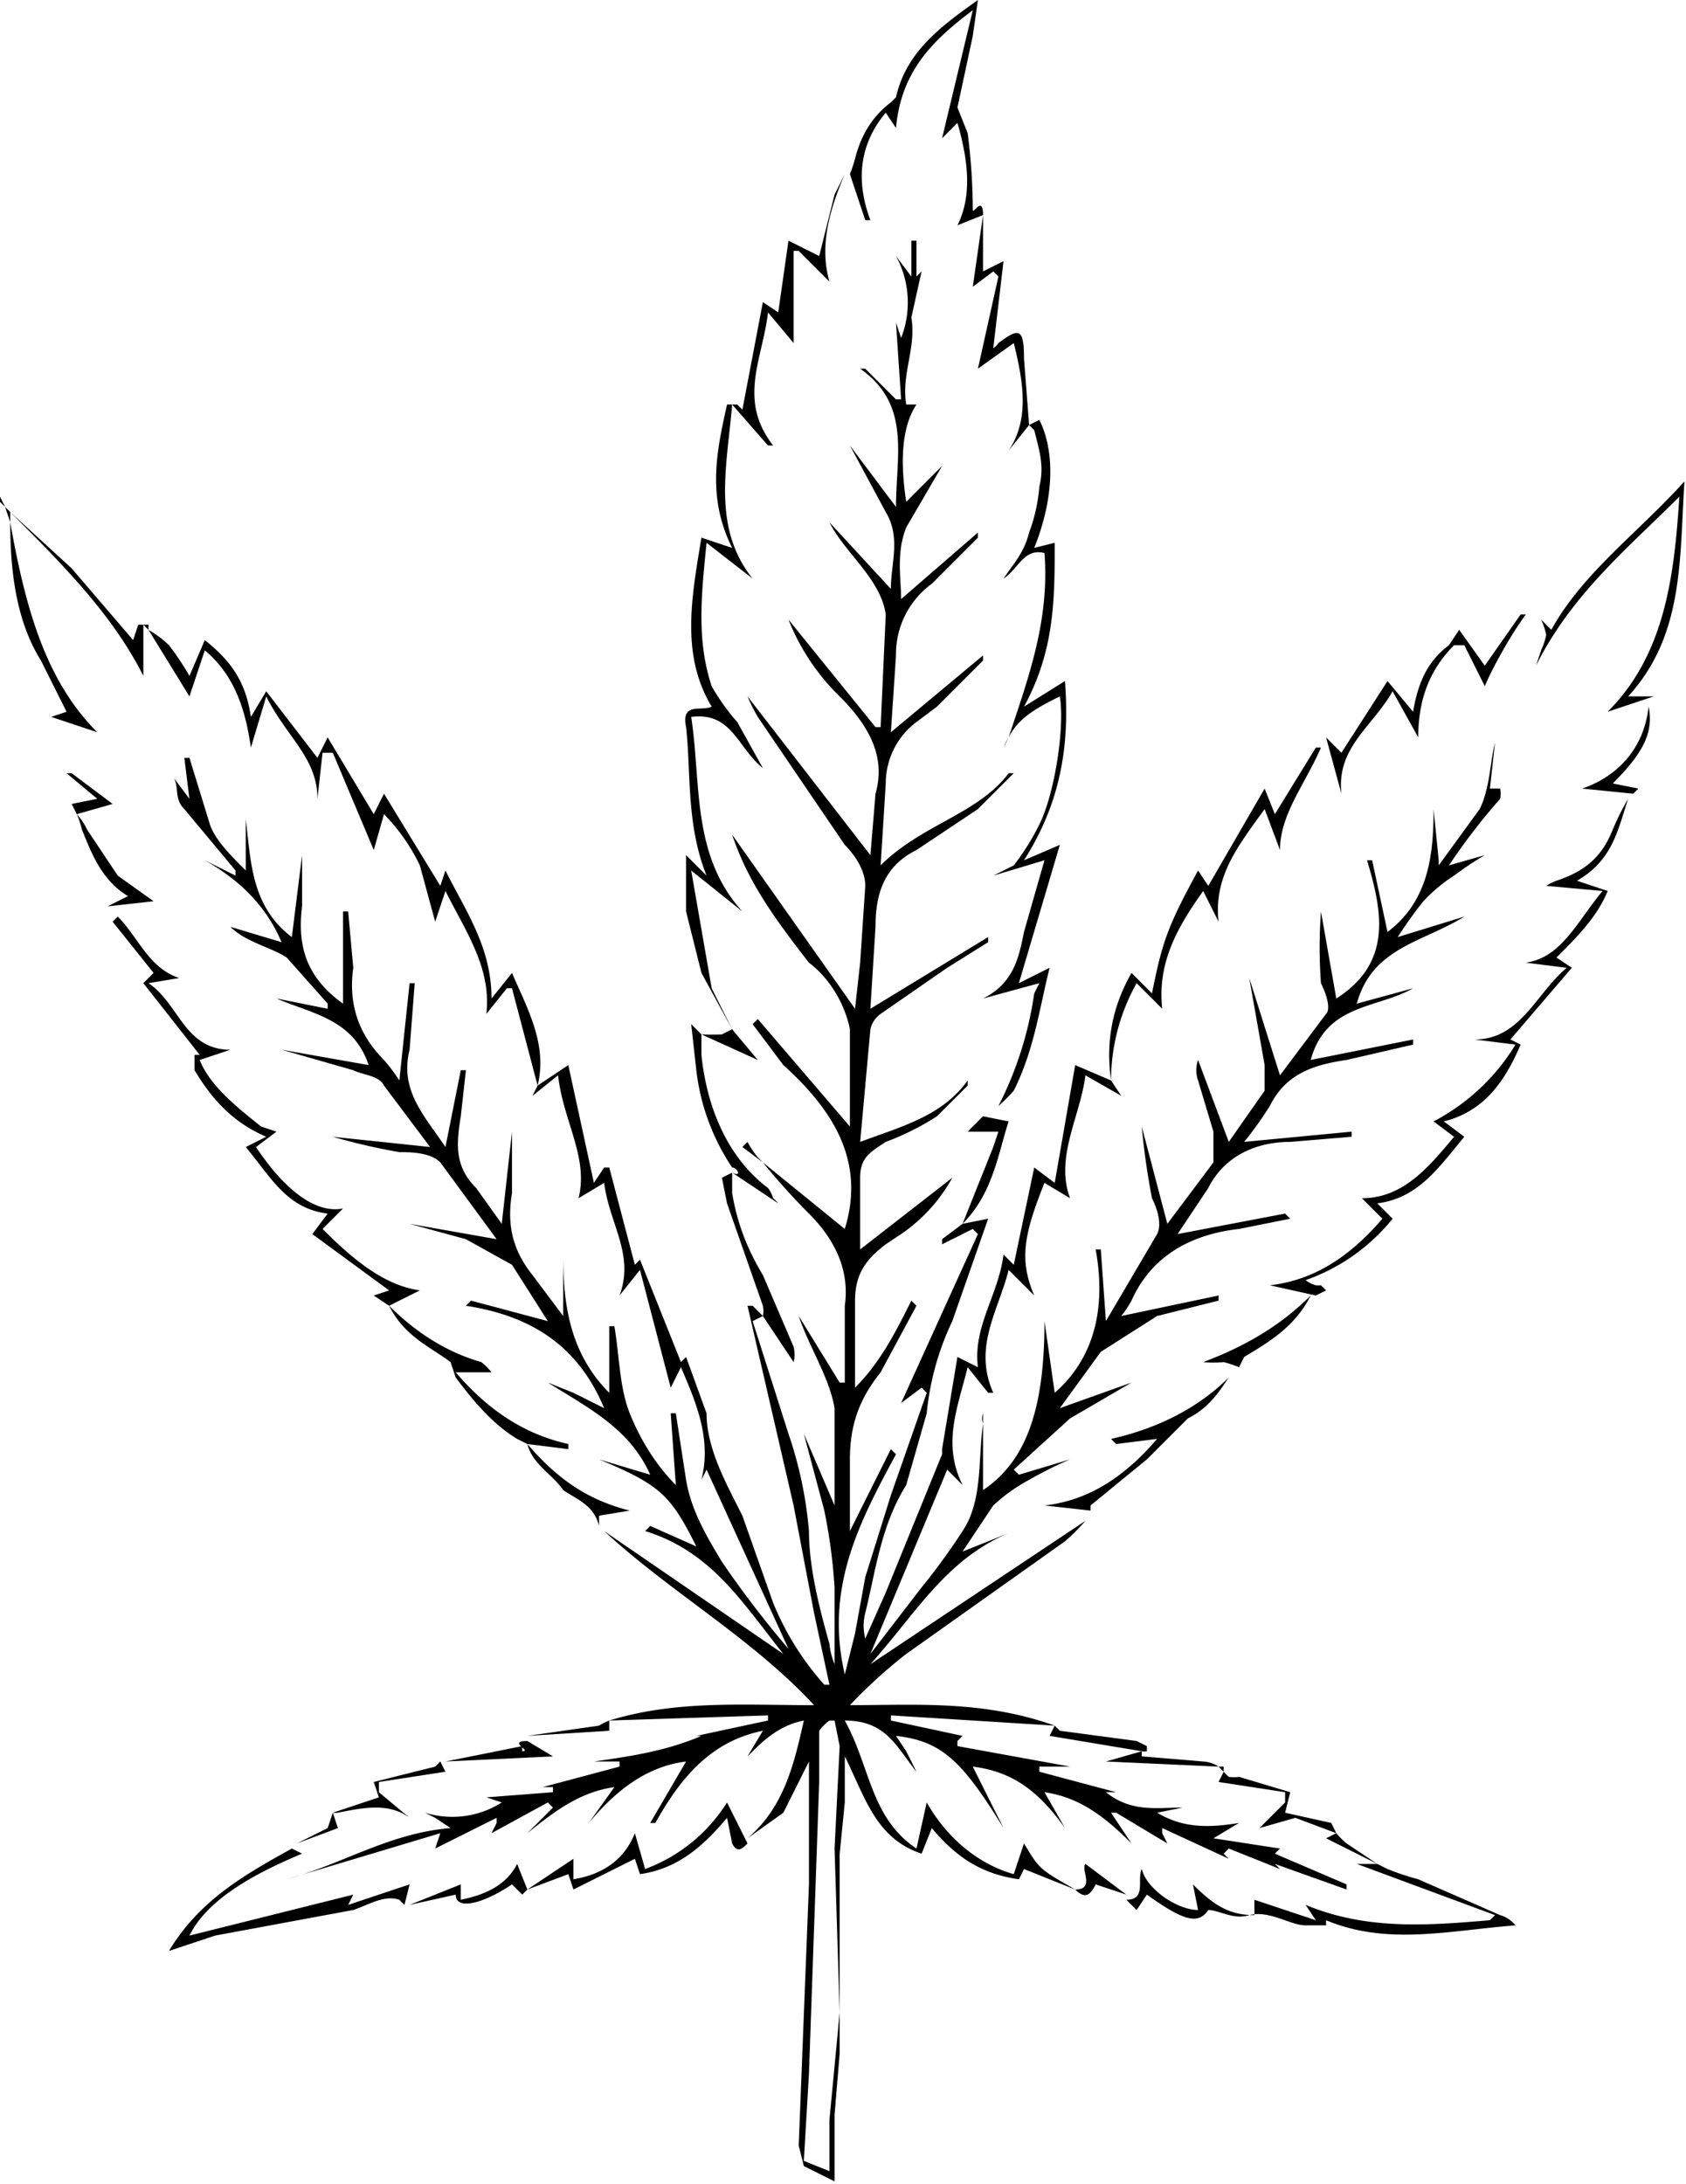 <svg data-name="Capa 1" xmlns="http://www.w3.org/2000/svg" viewBox="0 0 329.3 426.5"><path d="M240 363ZM146 223l-1 1 4 3-1-1a18 18 0 0 1-2-3Z"/><path d="m200 360-2 6c-7-2-13-7-17-14l-2 9c-9-6-9-16-14-25 8 0 10 5 14 10l-2-4-2-3c9 1 13 5 21 18l-6-12c8 1 13 5 18 12l-4-7c7 1 12 5 17 10l-4-6h1l10 6-1-2v-1l13 6-1-1 1-1 10 4-1-1 14 5v-1l-14-6 1-1-13-2 5-3c-6 1-11 1-16-2l5-1c-5 0-10 1-15-3h2l-15-4v-1h6l-22-4v-1l1-1-14-3v-1l32 2c-14-5-27-4-40-4a96 96 0 0 1 11-10l31-22a39 39 0 0 0 4-4l-42 28c9-10 15-21 28-26l-10 4 6-9a33 33 0 0 1 7-5 77 77 0 0 1 8-4l-10 3-1-1 11-10 12-7-14 5 8-11 11-7 12-3v-1l-19 4a21 21 0 0 0 2-3c4-9 12-13 21-14l10-2-1-1-21 4 6-9c3-6 9-9 16-9l12-1v-1l-21 2a69 69 0 0 0 5-7c3-6 8-8 15-9l13-3v-1l-20 4c3-11 13-10 20-14l-11 3c3-11 13-12 21-17l-13 4a83 83 0 0 1 5-7 31 31 0 0 1 6-5 62 62 0 0 1 6-4l-7 2a122 122 0 0 1 10-13 5 5 0 0 0 0-2h-2l1-9c-1 4-1 9-3 13l-8 11v-1l-1-10c0 9-1 18-9 24l-3-14h-1c3 10 5 20-6 27l-3-17a97 97 0 0 0 0 14c1 2 2 5 1 6l-9 12-6-19 3 17v5l-7 10-6-16a6 6 0 0 0 0 4l3 10v6l-9 12-5-19a142 142 0 0 0 2 14c1 2 2 5 1 7l-10 17-1-14h-1c2 11 0 21-8 28l-2-14c0 16-3 27-12 33v-15a3 3 0 0 0 0 2c-1 7 0 15-4 21a124 124 0 0 1-8 11l-10 13 15-36 3 3c-4-8-1-15 1-23l4 5h1c-4-9 1-16 3-24l5 5c-3-7-2-12 2-22l5 3c-3-8 2-16 3-24l7 4-2-3a39 39 0 0 1 5-19l5 5c-1-9 3-16 8-23l3 6c-1-9 4-15 9-22l3 8c0-7 5-13 8-20h-1l-8 13-2-5-11 19-2-3c-6 11-7 14-9 24l-4-4c-4 7-5 14-4 21l-7-3-4 23-4-3-4 19-2-2c-1 8-6 14-5 22l-4-2-3 18a6 6 0 0 1 0 1l-11 27-4 9a10 10 0 0 1 0-5c2-8 3-17 8-25l4-14a54 54 0 0 1 5-18l7-20-5 1-4 3v1l6-3 1 1-15 33 4-3 1 1-7 20-5 16-2 11-2 8c-4-17 3-30 10-43l-1-1-8 16v-14c0-7 2-12 6-17l7-13-1-1c-3 6-6 12-11 17v-17c0-5 2-8 6-11l3-2a32 32 0 0 0 10-11l-18 14v-14c0-4 2-5 5-7a52 52 0 0 0 10-5l6-6v-1c-5 7-13 9-21 12l2-22a5 5 0 0 1 2-3l13-9 8-5v-1l-23 14 1-16c0-7 2-12 8-15l12-8 7-7h-1c-6 8-17 10-25 18l1-16a15 15 0 0 1 6-12l4-3 9-9v-1l-18 15 1-15a17 17 0 0 1 7-14l9-9v-1l-15 13c0-4-1-9 1-14l7-12-7 7q-2-13 2-19h-2c-1-6 2-11 1-17l2-9-1 1v-7h-1v7l-3-4a19 19 0 0 1 1 16l-1-3 1 15h-1l-3-3-3-3h-1c10 7 7 17 7 27l-9-12 7 13c3 5 1 10 1 15l-12-13c3 6 10 11 11 18l-1 22h-1l-17-21a43 43 0 0 0 10 15c6 6 9 12 7 19l-1 12-24-31a35 35 0 0 0 2 4l17 25c2 2 4 5 4 8l-1 15-1 9-24-34c3 9 8 16 15 25 4 3 7 8 8 13v19l-18-21-1 1 6 8c10 9 16 19 12 32l-16-13a130 130 0 0 0 9 10c5 5 8 11 7 18v15h-1l-8-13c2 6 6 12 7 18v19l-6-14 4 15a108 108 0 0 1 2 15v15a14 14 0 0 1-1-4c-2-7-4-15-4-22a79 79 0 0 0-4-19l-7-22 2-1 6 9a6 6 0 0 0 0-3l-6-14c-3-5-5-10-6-16v-4l9 6a7 7 0 0 0-1-1 6 6 0 0 0-1-2c-8-6-12-16-13-26v-4l11 5-5-6-4-8-4-23 10 8c-10-11-8-25-10-38 8-1 9 6 14 10l-5-9a40 40 0 0 1-5-7c-3-9-2-18-1-28l9 7c-8-10-5-22-4-34l7 8h1c-7-9-2-17-1-26l5 6V49h1l6 6c-2-7 0-14 3-21l-2 4-3 12-6-3-2 14-3-2-4 21-1-1h-2c-2 9-4 18 1 28l-6-2c-2 12-4 23 2 33-2 1-6-1-5 4 1 9 0 19 4 29l-4-4v11l3 12 6 11-2 1a36 36 0 0 1-4 0l-2-2 1 9a43 43 0 0 0 7 19c1 0 2 2 0 1l-2 1 1 5 7 20a5 5 0 0 1 0 2l-2-2h-1l6 26 3 13 4 21 3 14h-1a55 55 0 0 1-10-16l-6-17c-3-6-7-13-7-20l-4-11-1 1s-1 0 0 0l-8-20-1 1-5-19h-1l-2 3-5-23-6 4-1 2 5-4c1 9 6 16 4 24l5-3c1 8 6 14 3 22l4-5 6 23 2-4c3 7 6 14 4 22l1-2 16 35a197 197 0 0 1-13-17c-3-5-6-10-7-16l-2-13h-1l1 14c-4-4-7-9-9-14s-2-11-3-17h-1v13c-8-8-9-18-9-27v12l-6-8c-4-5-5-10-4-16v-12l-2 18-5-7c-4-4-4-8-3-14l1-9h-1l-3 15c-4-6-9-11-7-19l1-13h-1l-2 19a37 37 0 0 0-3-4c-5-5-7-11-6-18l-1-11h-1v18c-7-5-9-11-8-19v-10l-2 16c-8-6-8-15-9-23v10c-3-3-6-6-7-9l-4-13h-1l1 8-3-4c1 2 0 4 2 6l10 12v1l-6-3c7 4 12 9 15 16l-10-3c3 3 8 4 11 6l8 9v1l-10-2c7 3 15 4 18 13l-17-3 14 4c2 1 5 1 6 3l9 12-19-2a122 122 0 0 0 13 3c2 0 6 0 8 2l11 15-17-3 11 3 9 5 7 11-15-4-1 1c13 2 22 8 27 20l-6-3-5-2c8 5 16 9 20 18l-10-3c12 5 14 7 19 17l-9-4-1 1c13 4 19 14 27 24l-35-24c13 12 29 21 41 34-14 0-27-1-40 3a13 13 0 0 0-2 1l-14 2 16-1v-2l31-1v1l-14 3h1c-7 3-14 4-21 5h5v1l-15 4h2v1l-13 1 3 1a18 18 0 0 1-15 2l2 1 3 2c-12 1-21 7-32 10l30-9-1 3 12-6v1l-1 2 11-6 1 1-5 5c5-4 10-8 17-9l-5 7c5-6 11-11 19-12l-7 12h1c5-9 11-16 21-18l-3 5c3-3 6-6 11-7-2 9-4 17-11 23l7-5 5-10v24l-2 51 1 4 6 3v-13l1-12v-39l1-10v-9c4 8 6 16 15 19l2-5c5 6 10 9 17 10l1-2 10 4c-7-4-7-4-10-9Zm-36 33-2 21v10l-5-2 1-17 2-57v-10a9 9 0 0 1 2-2h1l1 5-1 20 1 32ZM206 337Z"/><path d="M223 342a3 3 0 0 0 1 0v-1l-2-1-15-2-1-1-1 2ZM105 212ZM250 365ZM207 338ZM210 369ZM197 144a12 12 0 0 0-1 2ZM105 212ZM100 190l-4 5c0-10-5-17-9-25l-1 3-11-18-2 4-9-15-2 4-10-13-3 5c-1-7-4-11-9-15l-3 7a53 53 0 0 0-4-6 20 20 0 0 0-4-3l8 13 3-9c6 5 8 12 9 19l3-10c4 8 10 12 10 20l1-9h2l8 19 2-7a37 37 0 0 1 7 10l3 11 2-6c4 8 9 15 8 24l4-5h1l5 19c2-8-2-15-5-22ZM304 172a9 9 0 0 0-2 1l11 1c-5 6-8 13-15 14l8 1c-6 5-9 14-18 14l8 1a41 41 0 0 1-16 15l4 3c-5 6-10 12-18 12l4 4c-6 7-13 12-22 13l9 2 2-1-1-1a6 6 0 0 1-1 0 6 6 0 0 1-2-1 38 38 0 0 0 17-12l-3-3c8-1 12-7 17-13l-4-3c8-2 12-8 15-15l-2-1 12-14-3-2c4-4 8-8 10-13l-6-2c7-4 8-10 10-16a48 48 0 0 0-3 6c-2 5-5 8-11 10ZM269 364ZM293 374l-16-7a50 50 0 0 1-6-2l-2-1h-4l27 10-1 1c-12 1-24 2-36-3l2 3-12-4v3c-5 0-8-2-12-6l1 5c-4 0-10-4-11-8-1 2 1 6-3 6l2 2 2-3c7 5 10 6 12 3 2 0 5 2 8 1 4-1 8 2 11 2h4v-1c12 5 24 2 37 1a6 6 0 0 0-3-2ZM269 364l-6-4a16 16 0 0 1-2-2l-2 1ZM68 372l1-2-32 8c3-6 10-11 22-16l-2-1c-9 5-18 10-24 20l9-3 27-5c3-1 6-3 9-2a10 10 0 0 0 1 1l1-4ZM57 361l1-1ZM65 354l-1 3-6 3 8-3-1-3ZM79 372h1-1ZM101 364c-2 4-6 6-11 7v-3l-10 4 9-2c0 3 5 2 11-2l2 2 1-1-2-5ZM329 94c-9 10-20 18-26 29l-2-2a13 13 0 0 1 1 3 14 14 0 0 1-1 3l-1 3c7-14 18-23 28-33-1 16-3 31-14 42l9-3h-5c11-12 10-27 11-42Z"/><path d="M170 43c-3-8-2-15 3-21l2 3c1-11 7-17 15-23l-6 25 3-3c2 7 3 14 0 20l5-2-2 14 4-3 1 1-4 18 7-5c2 8 3 15-1 21l4-5 1 1c1 4 2 7 1 11a33 33 0 0 1-2 9c-1 4-3 6-5 9 3-2 4-6 8-5 1 13-3 24-7 36 2-4 6-6 10-8 1 6-1 19-4 25a46 46 0 0 1-5 8l-4 2 10-3-4 14c-1 5-2 10-8 13l11-3-1 2a70 70 0 0 1-7 22 34 34 0 0 0 3-3c4-8 5-16 7-24l-6 3 8-27-7 3c7-11 9-22 8-35l-8 5c6-11 6-21 6-32l-4 1c4-10 4-19 1-25l-2 1-1-13c0-6-1-6-5-3a3 3 0 0 1-1 1l2-17-4 2V42c0-4-2 0-2-1a120 120 0 0 0-1-15l-2-5 3-14 1-7c-7 5-14 10-16 19l-1 1c-4 3-6 7-7 11a27 27 0 0 1-1 3l3 9ZM88 266l1 3c3 4 7 9 12 12l2 1c1 4 5 6 7 9 3 2 6 3 7 7v-2l6-1c-8-2-14-6-20-13l8 1v-1c-9-2-16-7-22-14h7a11 11 0 0 0-2-2c-7-2-13-6-18-11 3 6 8 8 12 11ZM218 282l8-1c-6 7-13 12-22 13l9 1v-1l11-9 8-8c4-2 6-5 8-8-6 6-14 10-23 12ZM142 352a32 32 0 0 1-16 13l-2-7c-2 5-6 8-12 9v-4l-9 6 8-3 1 3 12-6 1 3c7-1 12-5 17-11l1 5c1 2 2 1 3 0v-1 1l-4-8ZM272 135l5 9c0-7 2-13 7-18h2l4 8a60 60 0 0 1 3-6 75 75 0 0 1 5-8h-1l-7 10-5-7-2 3c-4 3-6 7-7 13l-5-6-9 14-3-3 3 11c-1-9 6-13 10-20ZM28 122l1 1v-1ZM0 98l1 1-1-2ZM2 100ZM26 125l-12-14-12-11c10 10 20 20 26 32v-10h-1ZM2 102v-2l-1-1ZM2 102ZM238 345a6 6 0 0 0-3-1l-12-1v-1l-7 2ZM239 345h-1l1 1ZM251 350v2l-5 5 7-2 8 3-1-2-9-2 1-4-10-3a7 7 0 0 1-2 0 11 11 0 0 1-1-1l-1 2ZM2 102ZM13 139l-3 1 9 3C9 133 5 119 2 102c0 9 1 19 6 27l5 10ZM39 206h-1v3c3 5 7 10 14 13l-4 2c5 6 8 12 16 13l-3 4 15 11-3 1 3 2 6-3c-7-1-13-6-19-12l4-4c-5 1-11-3-17-12l4-3-3-1c-5-4-10-8-12-13l6-2c-9 0-10-9-16-13l6-1c-6-2-8-8-12-12l-1 1 8 10-2 2ZM239 266a24 24 0 0 1 3 1l-2 2 2-2 1-2c5-3 10-6 13-12-6 6-13 10-21 13a20 20 0 0 0 4 0ZM23 171l-6-9a12 12 0 0 0-2-3 18 18 0 0 1 1 3c2 5 4 10 9 13l-4 2 9-1-7-5ZM15 159ZM66 354c5-1 10-2 14 1l-6-5v-2l13-2-1-2-1 1-12 3 1 3-9 3a4 4 0 0 0 1 0ZM188 239c6-6 7-14 9-20l-5-1-3 3h6l-1 3-6 15ZM322 138c-1 9-7 14-13 16l10 1-1 1 1-1 1-1-5-1c6-6 8-10 7-15Zm-3 17ZM87 344h-1ZM103 340v-1 1c-4 0 1 2-1 2v-1l-15 3 21-1ZM210 369c2 2 3 1 4-1l6 2-8-6c-1 1 2 5-2 5ZM220 370v1ZM210 369ZM14 151h-1l6 5-5 1 1 2 7-2ZM15 159Z"/></svg>